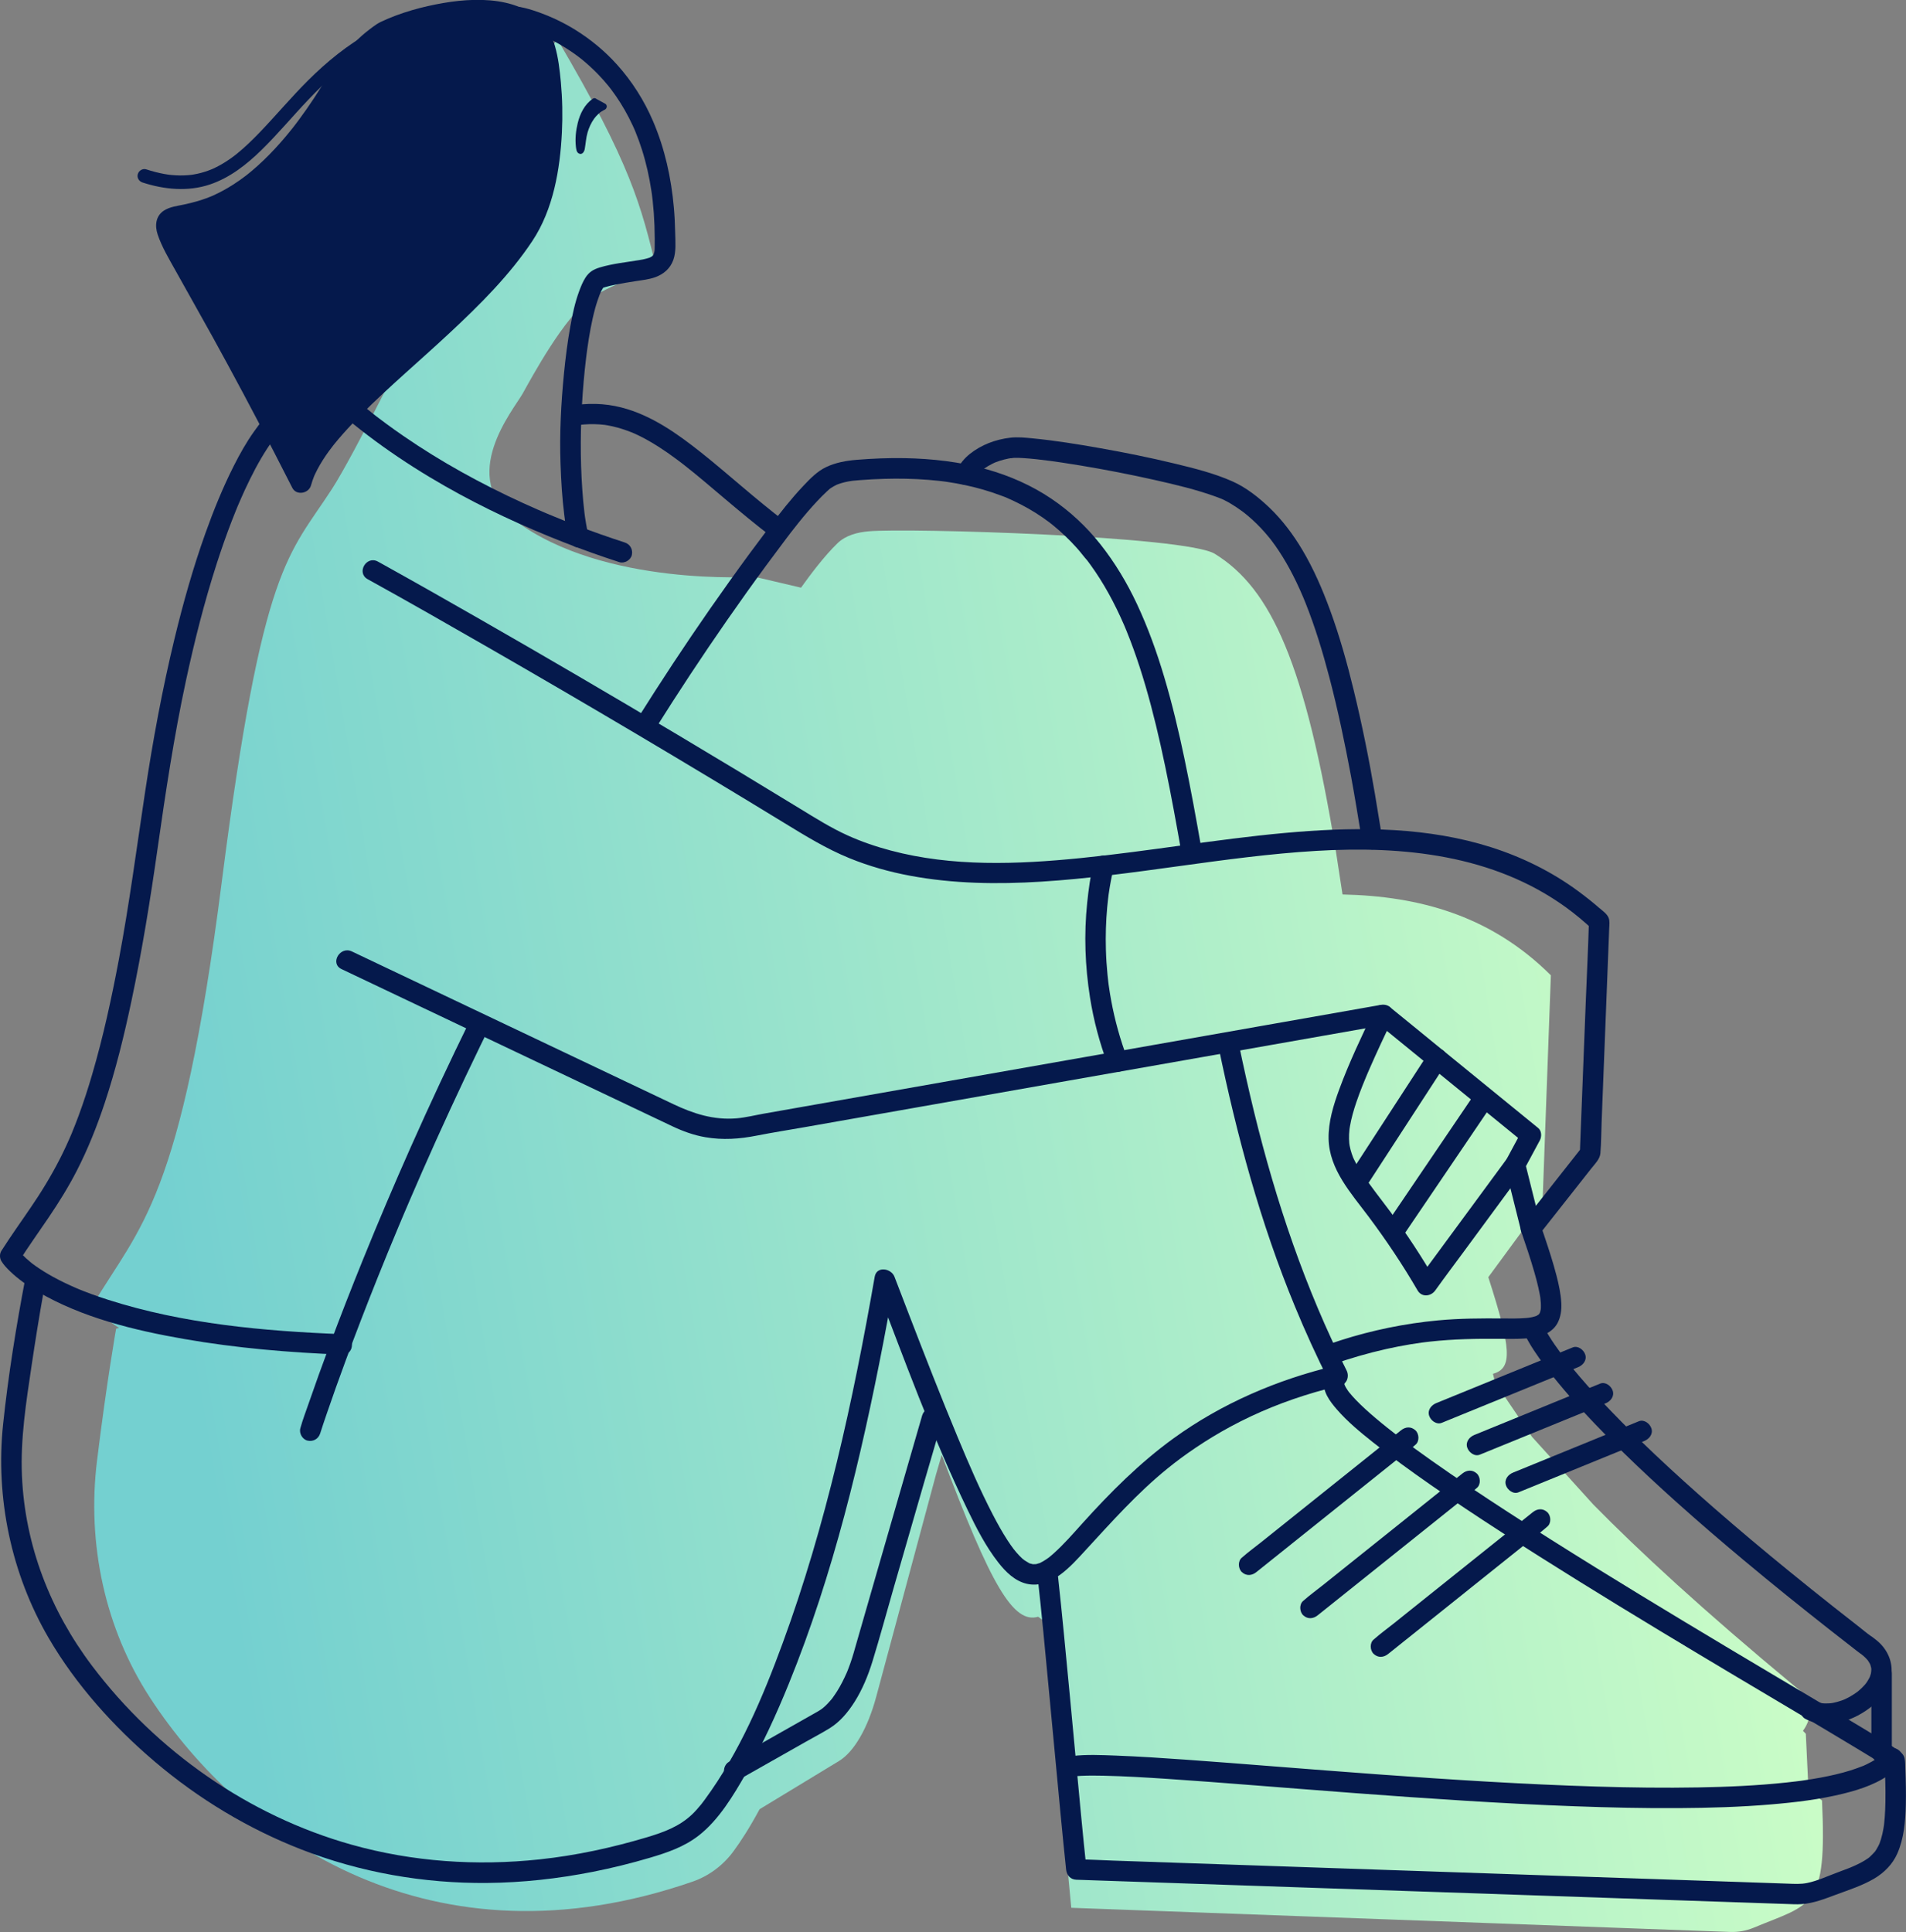 <svg width="294" height="298" viewBox="0 0 294 298" fill="none" xmlns="http://www.w3.org/2000/svg">
<rect x="0" y="0" width="294" height="298" fill="#808080" stroke="none"/>
<g clip-path="url(#clip0)">
<path d="M51.21 75.411C44.531 85.744 40.505 86.747 34.208 136.028C27.911 185.31 21.617 189.023 14.376 201.173C14.376 201.173 15.26 202.754 18.366 204.837L17.914 204.932C17.914 204.932 16.48 212.982 14.962 225.335C13.387 238.154 16.213 251.205 23.11 261.811C37.472 283.894 66.835 304.056 106.817 290.234C109.3 289.375 111.502 287.765 113.118 285.574C114.24 284.055 115.615 281.941 117.168 279.059L129.384 271.643C131.747 270.23 133.879 266.503 135.166 261.675C136.277 257.506 142.662 233.799 144.388 227.397L145.264 224.406C152.862 244.602 156.316 250.493 160.135 249.371L161.25 250.195C162.298 260.367 164.283 284.616 165.243 294.266C165.243 294.266 252.737 297.471 266.895 297.99C268.126 298.035 269.353 297.814 270.5 297.337C279.553 293.568 281.829 294.452 281.043 277.709C280.689 277.415 279.978 276.913 278.968 276.233L278.547 267.428L278.109 266.969C279.627 264.862 279.802 262.218 276.86 260.118C262.667 248.357 252.726 239.15 245.773 232.071L236.31 221.622L230.615 213.217L230.286 211.899C233.375 211.057 233.101 207.971 229.57 196.997L237.933 185.615L239.22 150.433C229.928 141.186 218.88 138.223 207.105 137.967L207.07 137.887L206.085 131.46C201.323 102.406 196.117 90.793 187.379 85.421C182.926 82.683 139.994 81.407 133.988 81.95C132.228 82.108 130.457 82.56 129.174 83.802C127.105 85.804 124.927 88.731 123.556 90.646L116.4 88.963C116.4 88.963 93.174 90.513 79.584 80.372C70.467 73.57 79.233 63.191 80.635 60.684C82.038 58.177 87.024 48.886 91.154 46.01C94.885 43.412 101.323 41.715 101.323 41.715C98.868 31.694 97.417 25.502 85.895 5.922C85.905 5.922 57.886 65.081 51.21 75.411Z" fill="url(#paint0_linear)"/>
<path d="M83.826 6.778C85.274 10.19 86.96 27.311 80.649 36.571C70.6 51.315 49.425 63.542 46.462 74.471C18.948 20.211 21.928 39.464 36.89 29.783C45.582 24.155 51.182 13.542 52.872 11.22C54.888 8.447 56.844 6.501 59.015 5.049C59.73 4.569 63.794 2.921 68.482 2.069C74.46 0.978 81.455 1.189 83.826 6.778Z" fill="#05194C"/>
<path d="M82.304 7.195C82.539 7.756 82.683 8.352 82.812 8.945C82.9 9.345 82.974 9.744 83.044 10.148C83.082 10.372 83.118 10.6 83.153 10.824C83.17 10.944 83.188 11.063 83.205 11.178C83.237 11.389 83.149 10.74 83.188 11.042C83.198 11.126 83.209 11.207 83.219 11.291C83.517 13.689 83.629 16.112 83.594 18.528C83.573 19.934 83.5 21.336 83.366 22.735C83.335 23.082 83.296 23.433 83.254 23.78C83.237 23.934 83.216 24.089 83.198 24.247C83.188 24.324 83.181 24.401 83.167 24.478C83.23 24.057 83.174 24.425 83.159 24.524C83.058 25.239 82.935 25.954 82.795 26.666C82.521 28.051 82.171 29.425 81.722 30.765C81.613 31.087 81.498 31.41 81.378 31.733C81.319 31.89 81.256 32.048 81.192 32.206C81.157 32.29 81.129 32.388 81.087 32.465C81.207 32.252 81.15 32.322 81.07 32.501C80.803 33.111 80.512 33.707 80.193 34.289C79.499 35.544 78.65 36.712 77.781 37.851C77.732 37.918 77.679 37.981 77.63 38.047C77.83 37.785 77.693 37.967 77.648 38.023C77.518 38.188 77.392 38.349 77.262 38.514C77.027 38.808 76.788 39.099 76.55 39.391C76.052 39.993 75.54 40.586 75.025 41.172C72.91 43.563 70.649 45.821 68.331 48.016C63.812 52.301 59.047 56.326 54.579 60.667C50.992 64.152 47.269 67.981 45.386 72.704C45.211 73.142 45.06 73.591 44.934 74.047C45.894 73.921 46.855 73.795 47.816 73.672C44.502 67.136 41.108 60.639 37.609 54.201C35.442 50.211 33.222 46.252 30.996 42.294C29.835 40.225 28.605 38.167 27.626 36.003C27.591 35.926 27.556 35.846 27.521 35.768C27.384 35.46 27.707 36.228 27.567 35.874C27.511 35.73 27.454 35.59 27.402 35.446C27.321 35.211 27.258 34.972 27.202 34.73C27.135 34.425 27.233 35.025 27.233 34.983C27.233 34.937 27.223 34.888 27.223 34.843C27.223 34.759 27.233 34.667 27.23 34.583C27.248 35.088 27.181 35.032 27.227 34.773C27.265 34.538 27.009 35.239 27.114 35.043C27.132 35.011 27.149 34.98 27.167 34.948C27.269 34.787 26.788 35.358 27.062 35.099C27.314 34.86 26.651 35.348 26.925 35.2C26.995 35.162 27.069 35.123 27.139 35.081C27.412 34.93 26.623 35.267 27.027 35.13C27.476 34.98 27.935 34.881 28.398 34.783C29.867 34.478 31.318 34.142 32.724 33.619C35.975 32.413 38.857 30.533 41.476 28.265C45.964 24.376 49.471 19.485 52.623 14.492C53.058 13.805 53.482 13.107 53.934 12.43C54.011 12.315 54.089 12.202 54.169 12.087C54.253 11.971 54.337 11.855 54.422 11.739C54.488 11.652 54.555 11.564 54.618 11.473C54.685 11.385 54.748 11.301 54.814 11.213C54.748 11.298 54.748 11.301 54.814 11.217C55.407 10.467 56.028 9.741 56.69 9.054C57.307 8.412 57.963 7.802 58.654 7.241C58.741 7.171 59.11 6.887 58.85 7.083C59.022 6.953 59.197 6.824 59.373 6.697C59.576 6.554 59.776 6.406 59.993 6.287C60.144 6.203 60.302 6.129 60.459 6.056C60.561 6.01 60.663 5.965 60.765 5.919C60.866 5.873 61.08 5.803 60.656 5.965C60.74 5.933 60.824 5.894 60.908 5.863C61.564 5.596 62.23 5.358 62.9 5.134C64.699 4.53 66.536 4.04 68.398 3.675C68.794 3.598 69.19 3.528 69.59 3.461C69.786 3.429 69.983 3.398 70.183 3.37C70.26 3.359 70.34 3.345 70.421 3.335C70.007 3.38 70.382 3.342 70.477 3.328C71.252 3.233 72.034 3.166 72.816 3.135C73.566 3.107 74.317 3.11 75.063 3.156C75.407 3.177 75.824 3.163 76.157 3.258C76.119 3.247 75.789 3.202 76.077 3.247C76.15 3.258 76.228 3.268 76.301 3.282C76.504 3.314 76.708 3.352 76.911 3.394C77.255 3.465 77.595 3.549 77.932 3.65C78.072 3.692 78.209 3.735 78.345 3.78C78.482 3.826 78.847 3.896 78.952 4.004C78.938 3.987 78.605 3.847 78.868 3.969C78.931 3.997 78.998 4.029 79.061 4.057C79.218 4.131 79.376 4.211 79.531 4.296C79.835 4.464 80.134 4.646 80.418 4.85C80.46 4.881 80.558 4.934 80.586 4.972C80.421 4.73 80.432 4.846 80.551 4.955C80.666 5.06 80.789 5.158 80.901 5.267C81.133 5.488 81.343 5.723 81.55 5.965C81.782 6.231 81.42 5.747 81.533 5.943C81.578 6.021 81.641 6.091 81.69 6.164C81.775 6.287 81.852 6.41 81.929 6.536C82.125 6.866 82.297 7.206 82.448 7.556C82.777 8.317 83.948 8.545 84.608 8.121C85.397 7.613 85.526 6.774 85.172 5.961C82.392 -0.473 74.331 -0.55 68.457 0.453C65.154 1.014 61.785 1.936 58.748 3.373C58.303 3.584 57.914 3.854 57.518 4.145C56.746 4.709 56.003 5.312 55.305 5.968C53.868 7.318 52.591 8.857 51.452 10.463C50.4 11.943 49.499 13.535 48.499 15.05C47.728 16.217 46.932 17.367 46.098 18.489C45.887 18.773 45.673 19.054 45.459 19.334C45.214 19.657 45.666 19.071 45.414 19.394C45.365 19.457 45.316 19.52 45.267 19.583C45.13 19.759 44.99 19.934 44.849 20.109C44.341 20.744 43.819 21.364 43.282 21.974C42.167 23.24 40.989 24.453 39.734 25.579C39.439 25.842 39.141 26.101 38.84 26.357C38.671 26.498 38.499 26.638 38.331 26.778C38.261 26.834 38.194 26.89 38.124 26.943C38.093 26.968 37.742 27.241 38.026 27.024C37.377 27.521 36.708 27.998 36.02 28.44C35.021 29.082 33.98 29.657 32.896 30.148C32.784 30.197 32.672 30.246 32.56 30.295C32.251 30.432 32.83 30.186 32.717 30.228C32.651 30.256 32.584 30.285 32.518 30.309C32.29 30.4 32.062 30.491 31.83 30.576C31.406 30.73 30.978 30.874 30.544 31.003C29.828 31.217 29.106 31.392 28.377 31.55C27.356 31.768 26.189 31.894 25.291 32.48C23.997 33.321 23.864 34.818 24.323 36.179C24.968 38.1 26.052 39.899 27.034 41.663C28.952 45.116 30.908 48.549 32.819 52.01C36.027 57.827 39.148 63.693 42.199 69.598C43.17 71.477 44.131 73.36 45.088 75.246C45.715 76.484 47.626 76.126 47.97 74.871C48.103 74.391 48.268 73.917 48.45 73.454C48.591 73.097 48.345 73.679 48.45 73.454C48.503 73.342 48.552 73.227 48.605 73.114C48.717 72.873 48.836 72.634 48.962 72.396C49.485 71.407 50.095 70.467 50.751 69.562C50.919 69.331 51.122 69.107 51.273 68.865C51.035 69.25 51.283 68.851 51.361 68.756C51.466 68.626 51.571 68.493 51.676 68.363C52.079 67.869 52.493 67.385 52.917 66.905C53.822 65.884 54.765 64.903 55.726 63.938C60.112 59.548 64.864 55.544 69.401 51.312C74.022 47.003 78.608 42.452 82.118 37.164C85.344 32.304 86.389 26.14 86.673 20.418C86.803 17.837 86.75 15.246 86.512 12.676C86.336 10.8 86.119 8.868 85.586 7.055C85.512 6.81 85.435 6.568 85.337 6.333C85.018 5.575 84.278 4.944 83.394 5.232C82.676 5.491 81.96 6.382 82.304 7.195Z" fill="#05194C"/>
<path d="M40.609 64.766C40.069 65.299 39.623 65.944 39.185 66.558C38.004 68.213 37.004 69.998 36.086 71.81C34.374 75.191 32.944 78.718 31.671 82.287C29.778 87.596 28.245 93.034 26.92 98.511C25.037 106.302 23.582 114.199 22.386 122.123C21.078 130.79 19.946 139.469 18.319 148.087C17.201 154.013 15.917 159.925 14.22 165.714C13.596 167.845 12.912 169.963 12.141 172.05C11.808 172.951 11.461 173.848 11.092 174.735C11.054 174.83 11.012 174.925 10.973 175.023C10.861 175.296 11.089 174.753 10.973 175.023C10.879 175.237 10.787 175.454 10.693 175.668C10.517 176.068 10.339 176.468 10.153 176.864C8.911 179.539 7.46 182.106 5.854 184.578C4.399 186.815 2.835 188.978 1.352 191.194C0.966 191.769 0.587 192.348 0.216 192.93C-0.082 193.396 -0.065 194.055 0.216 194.522C0.552 195.086 1.043 195.598 1.513 196.054C2.789 197.295 4.29 198.33 5.822 199.231C12.646 203.238 20.689 205.185 28.407 206.531C36.454 207.937 44.613 208.624 52.769 208.943C54.799 209.024 54.795 205.868 52.769 205.788C40.651 205.314 28.308 204.203 16.696 200.49C15.805 200.205 14.921 199.904 14.045 199.581C13.659 199.441 13.277 199.294 12.895 199.143C12.695 199.066 12.495 198.985 12.299 198.905C12.186 198.859 11.555 198.593 12.004 198.785C10.71 198.231 9.434 197.632 8.2 196.955C7.271 196.443 6.366 195.889 5.5 195.279C5.335 195.163 5.174 195.041 5.009 194.921C4.679 194.679 5.09 194.988 5.044 194.949C4.97 194.886 4.89 194.83 4.816 194.767C4.55 194.553 4.287 194.329 4.034 194.097C3.666 193.761 3.329 193.403 3.003 193.028C2.775 192.769 3.045 193.056 3.105 193.165C3.08 193.123 3.031 193.088 3.014 193.039C3 193 2.961 192.965 2.944 192.93C2.944 193.459 2.944 193.992 2.944 194.522C4.402 192.243 5.977 190.041 7.495 187.8C9.069 185.475 10.553 183.095 11.836 180.595C13.561 177.235 14.963 173.712 16.152 170.132C17.86 164.988 19.15 159.714 20.272 154.416C21.924 146.601 23.196 138.708 24.318 130.805C25.546 122.172 26.843 113.564 28.673 105.033C29.985 98.932 31.517 92.873 33.431 86.93C34.147 84.71 34.918 82.505 35.76 80.327C35.938 79.864 36.124 79.398 36.31 78.939C36.401 78.718 36.489 78.497 36.58 78.276C36.622 78.178 36.664 78.076 36.703 77.978C36.724 77.929 36.745 77.88 36.766 77.831C36.878 77.561 36.671 78.048 36.752 77.869C37.088 77.087 37.428 76.305 37.786 75.531C38.81 73.322 39.932 71.144 41.268 69.103C41.471 68.791 41.678 68.486 41.896 68.181C41.983 68.059 42.071 67.936 42.159 67.817C42.197 67.764 42.239 67.708 42.281 67.655C42.478 67.389 42.113 67.866 42.173 67.796C42.372 67.557 42.565 67.315 42.769 67.08C42.793 67.052 42.821 67.024 42.846 67C44.287 65.566 42.057 63.336 40.609 64.766Z" fill="#05194C"/>
<path d="M187.969 161.513C190.781 175.145 194.417 188.634 199.744 201.516C201.349 205.405 203.092 209.23 204.986 212.986C205.301 212.214 205.613 211.439 205.929 210.668C197.002 212.803 188.429 216.478 180.985 221.881C175.767 225.668 171.269 230.188 166.963 234.96C165.529 236.552 164.112 238.189 162.513 239.62C162.363 239.756 162.208 239.89 162.05 240.019C161.97 240.086 161.889 240.149 161.809 240.216C161.521 240.454 162.114 239.998 161.812 240.216C161.518 240.426 161.227 240.636 160.911 240.815C160.771 240.896 160.623 240.963 160.483 241.043C160.076 241.271 160.809 240.97 160.336 241.103C160.196 241.141 160.055 241.187 159.919 241.229C159.849 241.25 159.768 241.254 159.698 241.275C159.365 241.387 160.073 241.282 159.824 241.257C159.694 241.247 159.543 241.268 159.41 241.271C159.337 241.275 159.263 241.254 159.189 241.257C158.979 241.268 159.635 241.387 159.316 241.271C159.186 241.225 159.035 241.201 158.898 241.166C158.832 241.148 158.769 241.117 158.702 241.096C158.4 241.015 159.042 241.303 158.783 241.127C158.488 240.931 158.172 240.777 157.878 240.573C158.365 240.91 157.818 240.514 157.685 240.394C157.524 240.247 157.366 240.093 157.215 239.935C157.05 239.763 156.889 239.585 156.735 239.402C156.623 239.272 156.142 238.655 156.433 239.045C156.076 238.568 155.732 238.08 155.41 237.582C154.589 236.32 153.86 234.998 153.165 233.666C151.146 229.777 149.41 225.738 147.727 221.692C145.129 215.447 142.674 209.146 140.241 202.835C139.48 200.864 138.723 198.897 137.969 196.923C137.475 195.633 135.224 195.226 134.925 196.923C131.591 216.036 127.425 235.202 120.725 253.449C117.671 261.769 114.091 270.258 108.751 277.53C108.568 277.775 108.386 278.021 108.2 278.263C108.025 278.494 108.449 277.947 108.27 278.172C108.228 278.228 108.186 278.284 108.141 278.336C107.706 278.859 107.271 279.367 106.78 279.837C104.782 281.745 102.359 282.618 99.764 283.396C94.375 285.005 88.845 286.201 83.249 286.797C73.523 287.839 63.656 287.176 54.227 284.529C38.347 280.069 24.15 270.111 14.22 256.969C7.761 248.424 3.845 238.364 3.385 227.617C3.14 221.906 4.034 216.274 4.872 210.643C5.426 206.916 6.019 203.196 6.681 199.49C6.772 198.978 6.864 198.466 6.962 197.954C7.341 195.969 4.301 195.121 3.918 197.116C2.498 204.563 1.275 212.126 0.479 219.662C-0.721 231.033 1.737 242.751 7.495 252.635C11.706 259.862 17.533 266.341 23.894 271.741C30.63 277.46 38.238 282.053 46.475 285.265C55.574 288.813 65.367 290.521 75.129 290.433C80.605 290.384 86.079 289.774 91.451 288.715C94.413 288.13 97.345 287.404 100.241 286.548C102.944 285.749 105.521 284.872 107.772 283.123C110.89 280.703 113.116 276.941 115.062 273.557C117.615 269.118 119.747 264.441 121.675 259.7C128.551 242.8 132.825 224.84 136.275 206.965C136.868 203.901 137.426 200.833 137.962 197.761C136.949 197.761 135.932 197.761 134.918 197.761C139.435 209.553 143.772 221.53 149.266 232.915C150.627 235.731 152.071 238.557 154.007 241.026C155.118 242.446 156.535 243.855 158.355 244.283C162.093 245.16 165.185 241.566 167.426 239.132C171.461 234.753 175.392 230.324 180.031 226.555C181.419 225.426 182.84 224.371 184.495 223.259C186.202 222.112 187.962 221.047 189.772 220.068C193.962 217.803 198.302 216.068 202.885 214.728C204.172 214.353 205.466 214.013 206.767 213.701C207.812 213.452 208.152 212.256 207.71 211.383C201.339 198.76 196.819 185.324 193.464 171.607C192.577 167.975 191.767 164.325 191.009 160.661C190.603 158.687 187.559 159.528 187.969 161.513Z" fill="#05194C"/>
<path d="M101.006 112.536C104.593 106.828 108.303 101.193 112.153 95.66C114.12 92.831 116.122 90.026 118.166 87.245C119.187 85.857 120.214 84.479 121.252 83.104C121.399 82.908 121.55 82.712 121.701 82.515C121.785 82.403 121.869 82.294 121.953 82.182C122.034 82.077 122.258 81.786 122.051 82.056C122.441 81.555 122.833 81.057 123.23 80.562C124.131 79.447 125.06 78.353 126.042 77.308C126.525 76.789 127.027 76.284 127.546 75.801C127.679 75.674 127.816 75.555 127.953 75.432C127.967 75.422 128.145 75.275 128.012 75.38C127.865 75.496 128.1 75.32 128.135 75.296C128.422 75.099 128.727 74.934 129.043 74.78C129.313 74.647 129.113 74.749 129.05 74.773C129.138 74.738 129.225 74.703 129.313 74.672C129.467 74.615 129.625 74.563 129.783 74.517C130.126 74.416 130.474 74.331 130.824 74.265C131.014 74.23 131.203 74.198 131.392 74.17C131.084 74.219 131.522 74.156 131.617 74.146C131.971 74.107 132.325 74.082 132.676 74.054C133.906 73.96 135.141 73.893 136.378 73.858C138.647 73.791 140.919 73.834 143.181 74.012C143.724 74.054 144.271 74.107 144.815 74.167C145.056 74.195 145.295 74.223 145.537 74.251C145.61 74.261 145.993 74.307 145.733 74.275C145.47 74.244 145.954 74.307 146.028 74.317C147.009 74.461 147.984 74.633 148.952 74.843C150.765 75.233 152.549 75.741 154.285 76.393C154.692 76.547 155.127 76.688 155.516 76.88C155.067 76.656 155.435 76.846 155.54 76.895C155.635 76.937 155.726 76.975 155.817 77.017C156.014 77.105 156.21 77.196 156.406 77.287C157.188 77.655 157.956 78.055 158.707 78.486C159.429 78.9 160.134 79.346 160.821 79.819C161.161 80.054 161.494 80.292 161.824 80.541C161.901 80.597 161.978 80.657 162.052 80.716C162.23 80.85 161.747 80.475 162.055 80.72C162.216 80.846 162.378 80.976 162.536 81.106C163.815 82.154 165.007 83.304 166.112 84.535C166.666 85.152 167.15 85.829 167.704 86.442C167.693 86.432 167.458 86.12 167.609 86.32C167.634 86.351 167.658 86.386 167.686 86.418C167.746 86.495 167.806 86.572 167.862 86.653C167.995 86.832 168.128 87.01 168.258 87.193C168.503 87.536 168.745 87.88 168.984 88.231C169.951 89.665 170.828 91.162 171.627 92.698C172.048 93.508 172.448 94.328 172.83 95.156C173.019 95.569 173.209 95.99 173.388 96.407C173.43 96.505 173.472 96.604 173.514 96.705C173.538 96.761 173.559 96.821 173.587 96.877C173.594 96.891 173.451 96.555 173.517 96.712C173.612 96.94 173.707 97.172 173.801 97.4C174.524 99.177 175.172 100.983 175.768 102.806C177.059 106.772 178.097 110.822 179.012 114.889C180.018 119.367 180.874 123.876 181.684 128.392C181.894 129.556 182.097 130.72 182.301 131.884C182.444 132.698 183.486 133.231 184.243 132.985C185.12 132.701 185.498 131.92 185.344 131.043C184.524 126.355 183.679 121.671 182.7 117.011C181.813 112.785 180.818 108.574 179.583 104.433C178.44 100.594 177.083 96.814 175.383 93.185C173.843 89.896 171.982 86.786 169.727 83.939C167.581 81.228 165.036 78.855 162.167 76.919C159.138 74.875 155.733 73.381 152.22 72.392C148.103 71.232 143.794 70.745 139.527 70.667C137.069 70.625 134.608 70.723 132.16 70.923C130.519 71.056 128.938 71.337 127.437 72.042C126.045 72.698 124.944 73.855 123.899 74.959C122.02 76.947 120.33 79.111 118.678 81.291C116.589 84.055 114.534 86.846 112.521 89.665C108.524 95.254 104.67 100.948 100.954 106.73C100.056 108.126 99.165 109.528 98.282 110.934C97.844 111.635 98.11 112.705 98.847 113.094C99.621 113.515 100.537 113.283 101.006 112.536Z" fill="#05194C"/>
<path d="M49.383 221.106C49.698 220.114 50.031 219.132 50.368 218.147C51.318 215.359 52.314 212.586 53.334 209.823C54.919 205.531 56.567 201.267 58.267 197.021C59.319 194.402 60.389 191.793 61.479 189.191C61.62 188.855 61.76 188.522 61.904 188.185C62.023 187.904 61.928 188.125 61.904 188.181C61.939 188.097 61.974 188.013 62.012 187.926C62.103 187.712 62.195 187.498 62.282 187.287C62.577 186.593 62.871 185.902 63.169 185.208C63.815 183.707 64.463 182.21 65.122 180.713C67.984 174.205 70.964 167.747 74.067 161.351C74.484 160.488 74.905 159.629 75.326 158.77C75.691 158.031 75.55 157.028 74.761 156.61C74.05 156.235 72.991 156.386 72.602 157.175C69.39 163.714 66.301 170.317 63.341 176.975C60.81 182.673 58.369 188.409 56.027 194.188C54.228 198.623 52.486 203.083 50.813 207.568C49.702 210.548 48.622 213.539 47.584 216.544C47.166 217.757 46.693 218.978 46.353 220.215C46.349 220.233 46.343 220.247 46.339 220.264C46.09 221.05 46.633 222.021 47.44 222.207C48.303 222.403 49.116 221.947 49.383 221.106Z" fill="#05194C"/>
<path d="M160.063 243.301C160.691 248.936 161.213 254.584 161.746 260.23C162.367 266.797 162.974 273.368 163.605 279.935C163.875 282.744 164.148 285.552 164.446 288.357C164.541 289.231 165.095 289.9 166.024 289.935C167.072 289.974 168.124 290.005 169.173 290.044C172.023 290.142 174.871 290.24 177.721 290.335C181.922 290.479 186.122 290.623 190.323 290.766C195.425 290.942 200.53 291.113 205.632 291.289C211.189 291.478 216.743 291.667 222.301 291.857C227.862 292.046 233.423 292.235 238.984 292.428C244.1 292.604 249.219 292.779 254.335 292.954C258.56 293.098 262.781 293.242 267.006 293.386C269.889 293.484 272.771 293.582 275.653 293.68C276.4 293.705 277.15 293.754 277.894 293.701C279.77 293.564 281.428 292.898 283.167 292.253C285.162 291.513 287.252 290.85 289.089 289.767C290.639 288.852 291.929 287.555 292.662 285.896C293.697 283.547 293.904 280.931 293.97 278.392C294.016 276.58 293.97 274.767 293.897 272.954C293.876 272.414 293.89 271.853 293.802 271.32C293.711 270.752 293.413 270.44 292.978 270.114C292.883 270.044 292.789 269.977 292.694 269.911C292.056 269.462 291.39 269.048 290.727 268.634C288.318 267.127 285.874 265.675 283.437 264.22C279.868 262.091 276.291 259.974 272.718 257.849C268.416 255.293 264.121 252.726 259.833 250.142C255.222 247.361 250.621 244.563 246.042 241.727C241.536 238.936 237.052 236.113 232.609 233.227C228.626 230.643 224.671 228.01 220.793 225.271C219.138 224.104 217.501 222.915 215.884 221.691C215.709 221.558 215.537 221.425 215.362 221.292C215.278 221.225 215.19 221.158 215.106 221.095C214.944 220.973 215.365 221.299 215.207 221.172C215.148 221.127 215.088 221.081 215.029 221.032C214.692 220.769 214.355 220.506 214.019 220.24C213.377 219.728 212.739 219.209 212.115 218.676C211.084 217.799 210.074 216.898 209.138 215.923C208.773 215.545 208.43 215.152 208.097 214.749C207.823 214.419 208.321 215.064 208.1 214.756C208.037 214.668 207.97 214.581 207.907 214.489C207.795 214.325 207.683 214.156 207.585 213.984C207.504 213.848 207.451 213.679 207.36 213.55C207.665 213.995 207.451 213.757 207.364 213.483C207.346 213.427 207.35 213.353 207.325 213.297C207.318 213.283 207.367 213.834 207.36 213.515C207.353 213.048 207.252 213.918 207.343 213.567C207.862 211.604 204.818 210.762 204.299 212.729C203.833 214.496 205.155 216.183 206.235 217.424C207.876 219.311 209.839 220.924 211.789 222.473C214.66 224.763 217.637 226.916 220.649 229.013C224.222 231.499 227.851 233.904 231.505 236.267C235.502 238.858 239.534 241.397 243.581 243.911C247.708 246.474 251.852 249.006 256.011 251.52C259.955 253.908 263.914 256.274 267.876 258.638C271.351 260.706 274.826 262.772 278.304 264.837C280.965 266.418 283.626 268 286.274 269.602C287.841 270.552 289.426 271.485 290.937 272.523C291.113 272.642 291.288 272.765 291.46 272.895C291.2 272.439 290.937 271.986 290.678 271.531C290.783 273.655 290.864 275.784 290.825 277.912C290.811 278.712 290.783 279.511 290.72 280.307C290.692 280.658 290.66 281.005 290.622 281.355C290.611 281.439 290.601 281.52 290.59 281.604C290.59 281.597 290.632 281.303 290.608 281.485C290.583 281.66 290.555 281.832 290.527 282.007C290.429 282.576 290.306 283.144 290.138 283.694C290.071 283.918 289.99 284.136 289.91 284.357C289.77 284.746 290.015 284.16 289.899 284.388C289.833 284.515 289.78 284.644 289.713 284.77C289.619 284.953 289.517 285.128 289.408 285.303C289.352 285.395 289.289 285.479 289.233 285.566C288.995 285.924 289.366 285.437 289.219 285.591C288.932 285.893 288.669 286.194 288.353 286.471C288.178 286.622 288.136 286.629 288.367 286.468C288.279 286.527 288.199 286.594 288.111 286.653C287.922 286.787 287.729 286.909 287.529 287.029C287.115 287.274 286.688 287.491 286.253 287.691C286.141 287.744 286.028 287.793 285.913 287.846C285.857 287.87 285.502 288.024 285.748 287.919C286 287.81 285.576 287.989 285.527 288.01C285.387 288.066 285.243 288.126 285.103 288.182C284.559 288.396 284.009 288.599 283.458 288.803C281.919 289.371 280.362 290.107 278.756 290.437C277.757 290.644 276.74 290.573 275.727 290.538C272.525 290.43 269.321 290.321 266.119 290.209C261.358 290.048 256.6 289.883 251.838 289.721C246.081 289.525 240.323 289.329 234.566 289.132C228.444 288.922 222.322 288.715 216.2 288.505C210.278 288.301 204.355 288.102 198.43 287.898C193.289 287.723 188.153 287.548 183.012 287.372C179.243 287.242 175.474 287.116 171.704 286.986C169.892 286.923 168.072 286.811 166.259 286.801C166.178 286.801 166.098 286.794 166.021 286.794C166.547 287.32 167.072 287.846 167.598 288.371C167.002 282.803 166.494 277.228 165.971 271.657C165.351 265.068 164.741 258.476 164.096 251.892C163.815 249.03 163.531 246.173 163.216 243.315C163.121 242.466 162.556 241.737 161.638 241.737C160.863 241.723 159.969 242.449 160.063 243.301Z" fill="#05194C"/>
<path d="M165.042 274.102C165.179 274.067 165.315 274.042 165.452 274.018C165.526 274.004 165.61 274.004 165.684 273.983C165.403 274.063 165.242 274.035 165.564 274C165.982 273.958 166.395 273.927 166.813 273.909C167.942 273.86 169.071 273.867 170.2 273.892C173.517 273.962 176.834 274.168 180.144 274.386C184.593 274.68 189.043 275.028 193.489 275.375C198.678 275.778 203.871 276.192 209.06 276.581C214.678 277.002 220.298 277.401 225.919 277.748C231.585 278.099 237.258 278.401 242.932 278.607C248.272 278.804 253.619 278.923 258.963 278.888C263.672 278.86 268.384 278.723 273.076 278.33C276.883 278.011 280.723 277.559 284.436 276.633C287.118 275.964 289.867 275.031 292.034 273.257C292.388 272.966 292.718 272.647 293.009 272.289C293.545 271.626 293.658 270.704 293.009 270.059C292.455 269.505 291.315 269.393 290.779 270.059C290.477 270.434 290.127 270.739 289.769 271.058C289.559 271.244 290.144 270.795 289.773 271.051C289.66 271.129 289.552 271.209 289.436 271.286C289.205 271.441 288.966 271.584 288.724 271.721C288.465 271.865 288.202 272.002 287.935 272.131C287.809 272.191 287.683 272.251 287.557 272.307C287.483 272.342 287.406 272.373 287.332 272.405C287.017 272.545 287.609 272.296 287.423 272.366C286.778 272.612 286.137 272.857 285.477 273.064C283.952 273.541 282.392 273.895 280.824 274.186C279.937 274.351 279.05 274.495 278.156 274.621C278.033 274.638 277.911 274.656 277.792 274.673C277.728 274.68 277.669 274.691 277.606 274.698C277.588 274.701 277.97 274.652 277.792 274.673C277.539 274.705 277.29 274.74 277.041 274.768C276.543 274.831 276.045 274.887 275.544 274.94C271.052 275.42 266.529 275.617 262.013 275.697C256.796 275.792 251.578 275.722 246.361 275.568C240.744 275.399 235.13 275.133 229.52 274.81C223.878 274.484 218.244 274.102 212.605 273.688C207.297 273.299 201.988 272.885 196.68 272.468C192.072 272.107 187.465 271.742 182.854 271.416C179.264 271.16 175.67 270.922 172.069 270.788C169.877 270.708 167.633 270.596 165.449 270.852C165.028 270.901 164.6 270.95 164.19 271.051C162.233 271.546 163.068 274.589 165.042 274.102Z" fill="#05194C"/>
<path d="M96.353 83.668C93.857 82.858 91.378 81.985 88.927 81.046C87.531 80.513 86.146 79.959 84.768 79.383C84.695 79.352 84.092 79.1 84.467 79.257C84.295 79.184 84.127 79.114 83.955 79.04C83.59 78.886 83.229 78.728 82.865 78.57C82.125 78.247 81.385 77.918 80.652 77.581C74.242 74.65 68.036 71.245 62.23 67.248C61.343 66.638 60.462 66.014 59.596 65.372C59.2 65.081 58.804 64.783 58.411 64.485C58.313 64.412 58.215 64.334 58.117 64.261C58.057 64.215 57.998 64.169 57.941 64.124C58.047 64.205 58.054 64.212 57.966 64.145C57.752 63.977 57.538 63.808 57.324 63.64C55.645 62.311 54.011 60.923 52.433 59.474C51.823 58.917 50.795 58.829 50.203 59.474C49.645 60.081 49.554 61.108 50.203 61.705C55.81 66.845 62.079 71.242 68.681 75.001C74.544 78.342 80.684 81.189 86.967 83.647C89.786 84.752 92.64 85.769 95.519 86.705C96.304 86.961 97.275 86.407 97.461 85.604C97.651 84.741 97.195 83.938 96.353 83.668Z" fill="#05194C"/>
<path d="M56.708 89.335C62.956 92.785 69.152 96.33 75.34 99.885C90.666 108.696 105.88 117.711 120.965 126.929C124.243 128.932 127.448 130.909 131.014 132.364C134.033 133.595 137.189 134.482 140.393 135.078C147.052 136.319 153.861 136.411 160.6 135.99C174.826 135.103 188.823 132.087 203.052 131.242C216.491 130.443 230.355 131.849 241.565 139.966C242.964 140.979 244.283 142.087 245.552 143.258C245.398 142.887 245.243 142.515 245.089 142.143C244.98 146.176 244.773 150.205 244.616 154.233C244.363 160.653 244.111 167.077 243.862 173.497C243.806 174.966 243.746 176.439 243.69 177.908C243.844 177.536 243.999 177.165 244.153 176.793C241.113 180.65 238.076 184.507 235.036 188.364C235.916 188.595 236.793 188.827 237.673 189.062C236.856 185.79 236.036 182.515 235.219 179.244C235.166 179.651 235.113 180.054 235.061 180.461C235.878 178.942 236.698 177.421 237.515 175.902C237.82 175.338 237.817 174.437 237.27 173.992C232.035 169.724 226.803 165.457 221.568 161.19C219.275 159.321 216.993 157.442 214.693 155.583C214.111 155.113 213.518 154.91 212.768 155.036C212.357 155.103 211.947 155.18 211.54 155.254C206.642 156.116 201.74 156.982 196.842 157.845C188.619 159.293 180.397 160.745 172.178 162.193C163.251 163.767 154.324 165.338 145.4 166.912C138.297 168.164 131.193 169.416 124.089 170.667C122.013 171.032 119.937 171.4 117.862 171.765C116.466 172.01 115.007 172.382 113.605 172.498C110.085 172.789 106.953 171.779 103.854 170.306C101.336 169.111 98.819 167.915 96.301 166.719C88.444 162.985 80.586 159.254 72.728 155.52C66.879 152.743 61.031 149.963 55.186 147.186C54.881 147.042 54.576 146.895 54.271 146.751C52.447 145.885 50.842 148.602 52.679 149.475C55.852 150.983 59.025 152.491 62.199 153.998C68.861 157.165 75.523 160.327 82.188 163.494C88.058 166.281 93.927 169.069 99.797 171.86C101.098 172.477 102.399 173.097 103.7 173.714C105.33 174.486 107.017 175.1 108.794 175.405C111.505 175.871 114.068 175.685 116.75 175.156C119.177 174.679 121.624 174.297 124.057 173.869C129.703 172.873 135.348 171.877 140.993 170.885C148.384 169.581 155.776 168.28 163.167 166.975C170.642 165.657 178.114 164.342 185.59 163.024C191.712 161.944 197.838 160.864 203.96 159.787C207.094 159.233 210.233 158.683 213.367 158.129C213.507 158.104 213.648 158.08 213.788 158.055C213.276 157.918 212.764 157.785 212.252 157.648C218.921 163.087 225.59 168.525 232.259 173.96C233.188 174.717 234.118 175.475 235.043 176.232C234.963 175.594 234.879 174.956 234.798 174.321C234.104 175.615 233.406 176.905 232.712 178.199C232.372 178.83 232.042 179.346 232.189 180.114C232.27 180.52 232.393 180.924 232.494 181.327C233.21 184.188 233.925 187.049 234.64 189.91C234.907 190.969 236.53 191.555 237.277 190.608C238.935 188.504 240.594 186.4 242.252 184.297C243.318 182.947 244.381 181.593 245.447 180.243C245.983 179.56 246.786 178.785 246.86 177.898C246.993 176.243 246.989 174.563 247.056 172.905C247.193 169.388 247.333 165.871 247.47 162.354C247.719 155.986 247.971 149.615 248.217 143.248C248.238 142.69 248.336 142.084 248.122 141.554C247.866 140.923 247.119 140.425 246.614 139.987C246.092 139.535 245.559 139.093 245.015 138.662C243.981 137.845 242.922 137.059 241.828 136.326C237.656 133.535 232.999 131.474 228.164 130.134C218.413 127.431 208.101 127.571 198.104 128.486C187.582 129.451 177.168 131.305 166.656 132.357C156.943 133.329 146.887 133.721 137.367 131.183C135.102 130.58 132.872 129.822 130.737 128.854C128.16 127.687 125.786 126.193 123.377 124.72C117.083 120.871 110.765 117.056 104.425 113.276C94.345 107.266 84.211 101.337 74.025 95.506C69.029 92.644 64.018 89.797 58.983 87.003C58.759 86.877 58.535 86.754 58.31 86.631C56.522 85.625 54.93 88.349 56.708 89.335Z" fill="#05194C"/>
<path d="M205.538 210.461C208.248 209.514 211.011 208.708 213.816 208.08C215.051 207.803 216.295 207.561 217.547 207.354C218.122 207.26 218.697 207.172 219.276 207.091C219.679 207.035 218.964 207.13 219.367 207.081C219.5 207.063 219.637 207.046 219.77 207.028C220.051 206.993 220.331 206.961 220.612 206.93C224.181 206.534 227.765 206.474 231.352 206.506C232.572 206.516 233.792 206.537 235.009 206.467C235.983 206.411 237.007 206.32 237.926 205.969C238.883 205.601 239.749 205.012 240.244 204.083C240.752 203.133 240.885 202.032 240.829 200.969C240.752 199.535 240.44 198.111 240.082 196.726C239.57 194.749 238.939 192.803 238.287 190.867C238.084 190.264 237.88 189.665 237.674 189.062C237.404 188.283 236.58 187.687 235.731 187.961C234.96 188.209 234.343 189.065 234.63 189.903C235.352 192 236.061 194.1 236.674 196.232C236.899 197.017 237.113 197.806 237.291 198.602C237.368 198.942 237.442 199.286 237.505 199.63C237.533 199.773 237.558 199.917 237.579 200.061C237.589 200.135 237.6 200.208 237.614 200.282C237.67 200.625 237.561 199.844 237.6 200.184C237.656 200.678 237.698 201.169 237.681 201.667C237.677 201.772 237.67 201.877 237.66 201.982C237.628 202.403 237.747 201.537 237.67 201.912C237.635 202.095 237.596 202.273 237.537 202.449C237.523 202.487 237.505 202.526 237.495 202.568C237.428 202.796 237.667 202.217 237.596 202.333C237.554 202.4 237.53 202.477 237.491 202.547C237.453 202.614 237.407 202.677 237.368 202.743C237.235 202.968 237.695 202.386 237.449 202.635C237.397 202.687 237.347 202.743 237.291 202.796C237.263 202.82 237.232 202.845 237.207 202.87C237.032 203.041 237.502 202.673 237.404 202.719C237.263 202.785 237.141 202.894 237 202.964C236.695 203.118 237.011 202.957 237.123 202.922C237.035 202.95 236.951 202.989 236.864 203.017C236.681 203.076 236.495 203.126 236.306 203.168C236.106 203.21 235.903 203.238 235.699 203.273C236.38 203.154 235.92 203.245 235.749 203.262C235.626 203.276 235.503 203.287 235.38 203.297C234.23 203.388 233.073 203.374 231.92 203.364C228.533 203.339 225.152 203.346 221.776 203.665C216.692 204.142 211.674 205.173 206.807 206.727C206.106 206.951 205.405 207.186 204.71 207.428C203.932 207.698 203.332 208.518 203.609 209.37C203.844 210.128 204.703 210.752 205.538 210.461Z" fill="#05194C"/>
<path d="M211.997 155.723C210.069 159.777 208.112 163.848 206.566 168.062C205.682 170.471 204.883 173.055 204.936 175.65C205.03 180.377 208.41 184.051 211.086 187.631C213.824 191.295 216.366 195.086 218.663 199.041C219.301 200.138 220.718 199.977 221.387 199.041C222.899 196.93 224.462 194.858 226.002 192.768C228.456 189.433 230.91 186.099 233.365 182.764C233.929 181.997 234.497 181.225 235.062 180.457C235.553 179.791 235.195 178.669 234.497 178.297C233.673 177.863 232.864 178.15 232.338 178.862C230.798 180.952 229.263 183.041 227.723 185.135C225.269 188.469 222.814 191.804 220.36 195.138C219.795 195.906 219.217 196.671 218.663 197.445C219.571 197.445 220.479 197.445 221.387 197.445C219.305 193.855 217.025 190.391 214.564 187.049C213.021 184.952 211.359 182.929 209.946 180.741C209.68 180.327 209.42 179.907 209.185 179.475C209.073 179.272 208.968 179.065 208.866 178.855C208.824 178.771 208.786 178.683 208.747 178.599C208.722 178.546 208.701 178.497 208.677 178.445C208.572 178.22 208.852 178.89 208.729 178.564C208.572 178.154 208.424 177.743 208.316 177.319C208.263 177.109 208.214 176.895 208.175 176.681C208.158 176.572 208.147 176.46 208.123 176.355C208.263 176.975 208.144 176.506 208.126 176.33C208.084 175.864 208.077 175.398 208.098 174.931C208.109 174.682 208.13 174.43 208.158 174.181C208.175 174.034 208.256 173.627 208.151 174.212C208.179 174.058 208.196 173.9 208.225 173.746C208.442 172.463 208.81 171.211 209.227 169.98C209.515 169.128 209.834 168.287 210.164 167.452C210.356 166.961 210.56 166.474 210.763 165.99C210.872 165.727 210.76 165.994 210.742 166.039C210.805 165.892 210.868 165.741 210.931 165.594C211.047 165.324 211.163 165.057 211.279 164.791C212.376 162.277 213.544 159.794 214.722 157.319C215.076 156.576 214.953 155.58 214.157 155.159C213.452 154.784 212.376 154.928 211.997 155.723Z" fill="#05194C"/>
<path d="M235.128 205.665C235.331 206.131 235.573 206.583 235.829 207.025C236.306 207.853 236.836 208.652 237.39 209.434C238.315 210.745 239.304 212.011 240.321 213.252C241.66 214.883 243.059 216.461 244.493 218.007C246.432 220.097 248.435 222.127 250.475 224.115C253.102 226.678 255.794 229.175 258.526 231.626C261.951 234.701 265.444 237.702 268.978 240.654C273.308 244.273 277.702 247.814 282.141 251.303C283.41 252.299 284.683 253.295 285.959 254.284C286.303 254.55 286.643 254.823 286.997 255.076C287.06 255.121 287.383 255.335 287.201 255.216C287.018 255.093 287.362 255.353 287.411 255.395C287.572 255.535 287.73 255.683 287.877 255.84C287.951 255.921 288.021 256.002 288.095 256.082C288.33 256.345 287.926 255.823 288.119 256.114C288.221 256.265 288.319 256.415 288.407 256.577C288.452 256.661 288.487 256.748 288.529 256.829C288.603 256.966 288.445 256.622 288.445 256.633C288.449 256.689 288.494 256.759 288.512 256.815C288.564 256.969 288.6 257.127 288.638 257.288C288.712 257.608 288.631 257.155 288.631 257.197C288.635 257.295 288.649 257.39 288.649 257.488C288.652 257.646 288.638 257.804 288.631 257.962C288.617 258.221 288.712 257.551 288.642 257.867C288.621 257.962 288.603 258.06 288.579 258.154C288.54 258.312 288.487 258.463 288.435 258.617C288.33 258.922 288.484 258.519 288.463 258.558C288.414 258.649 288.375 258.744 288.33 258.835C288.252 258.985 288.168 259.133 288.077 259.277C288.028 259.357 287.975 259.434 287.923 259.511C287.877 259.578 287.66 259.866 287.832 259.648C288.01 259.42 287.786 259.701 287.748 259.746C287.695 259.809 287.639 259.873 287.583 259.936C287.442 260.094 287.295 260.244 287.141 260.392C287.008 260.521 286.867 260.648 286.724 260.767C286.647 260.833 286.566 260.896 286.489 260.963C286.226 261.18 286.741 260.788 286.461 260.984C286.121 261.223 285.777 261.454 285.416 261.661C285.247 261.756 285.076 261.847 284.904 261.934C284.809 261.98 284.718 262.025 284.623 262.071C284.571 262.096 284.185 262.267 284.445 262.155C284.69 262.047 284.371 262.183 284.304 262.208C284.22 262.239 284.139 262.271 284.055 262.299C283.848 262.373 283.638 262.439 283.428 262.495C283.249 262.544 283.067 262.59 282.881 262.629C282.783 262.65 282.684 262.667 282.586 262.685C282.523 262.695 282.116 262.762 282.421 262.713C282.709 262.667 282.376 262.713 282.299 262.72C282.204 262.727 282.106 262.734 282.011 262.737C281.822 262.744 281.632 262.748 281.443 262.741C281.352 262.737 281.257 262.73 281.166 262.723C281.096 262.716 280.752 262.681 281.064 262.716C281.359 262.751 281.075 262.713 281.005 262.699C280.917 262.681 280.83 262.664 280.742 262.639C280.57 262.597 280.402 262.534 280.233 262.481C279.988 262.404 280.56 262.643 280.332 262.527C280.24 262.481 280.153 262.439 280.062 262.394C279.332 262.004 278.312 262.187 277.902 262.958C277.516 263.691 277.691 264.704 278.466 265.118C281.874 266.931 286.138 265.36 288.891 263.053C290.184 261.966 291.352 260.434 291.678 258.74C292.064 256.727 291.373 254.813 289.904 253.396C289.732 253.228 289.546 253.074 289.36 252.923C289.185 252.783 289.006 252.643 288.824 252.509C288.778 252.478 288.733 252.443 288.687 252.411C288.375 252.211 288.859 252.537 288.61 252.369C287.926 251.899 287.285 251.342 286.632 250.833C285.381 249.858 284.136 248.88 282.891 247.898C280.577 246.068 278.273 244.224 275.987 242.358C272.053 239.154 268.161 235.893 264.339 232.555C261.275 229.879 258.252 227.158 255.296 224.364C252.993 222.186 250.731 219.967 248.533 217.684C246.878 215.963 245.258 214.206 243.705 212.39C243.101 211.685 242.509 210.973 241.934 210.251C241.808 210.093 241.681 209.935 241.555 209.774C241.496 209.697 241.436 209.62 241.373 209.543C241.345 209.504 241.313 209.465 241.285 209.43C241.131 209.231 241.562 209.792 241.408 209.588C241.187 209.301 240.966 209.01 240.749 208.719C240.09 207.828 239.455 206.916 238.876 205.97C238.55 205.433 238.235 204.89 237.968 204.322C237.93 204.241 237.891 204.157 237.856 204.073C237.526 203.312 236.355 203.084 235.696 203.508C234.907 204.017 234.774 204.855 235.128 205.665Z" fill="#05194C"/>
<path d="M291.815 270.322C291.815 266.749 291.815 263.176 291.815 259.603C291.815 259.101 291.815 258.6 291.815 258.102C291.815 257.278 291.089 256.486 290.237 256.524C289.382 256.563 288.659 257.219 288.659 258.102C288.659 261.675 288.659 265.248 288.659 268.821C288.659 269.322 288.659 269.824 288.659 270.322C288.659 271.146 289.385 271.938 290.237 271.9C291.093 271.861 291.815 271.205 291.815 270.322Z" fill="#05194C"/>
<path d="M142.24 218.336C141.482 220.952 140.729 223.571 139.971 226.187C138.456 231.429 136.945 236.671 135.43 241.916C134.256 245.99 133.078 250.068 131.907 254.146C131.829 254.416 131.752 254.69 131.675 254.96C131.514 255.514 131.339 256.064 131.146 256.608C131.044 256.895 130.939 257.179 130.827 257.463C130.792 257.558 130.753 257.649 130.718 257.74C130.679 257.831 130.644 257.922 130.606 258.014C130.669 257.863 130.665 257.873 130.592 258.042C130.164 259.006 129.694 259.949 129.133 260.847C128.912 261.201 128.67 261.541 128.432 261.881C128.197 262.214 128.642 261.629 128.39 261.941C128.316 262.032 128.243 262.123 128.169 262.211C128.025 262.383 127.874 262.554 127.717 262.716C127.45 263 127.166 263.27 126.865 263.515C126.591 263.739 126.805 263.491 126.868 263.515C126.861 263.512 126.731 263.613 126.707 263.631C126.524 263.757 126.335 263.876 126.142 263.985C126.058 264.034 125.97 264.083 125.883 264.132C125.266 264.483 124.649 264.83 124.031 265.181C120.259 267.316 116.486 269.451 112.716 271.587C112.629 271.636 112.545 271.685 112.457 271.734C111.738 272.141 111.433 273.182 111.892 273.894C112.362 274.62 113.281 274.897 114.052 274.458C117.475 272.519 120.9 270.58 124.322 268.641C125.539 267.951 126.791 267.302 127.98 266.566C129.568 265.584 130.799 264.101 131.791 262.54C133.022 260.605 133.909 258.431 134.582 256.246C135.736 252.488 136.763 248.687 137.85 244.91C139.396 239.549 140.942 234.188 142.492 228.827C143.407 225.654 144.372 222.491 145.241 219.307C145.255 219.262 145.269 219.213 145.283 219.167C145.511 218.375 145.006 217.414 144.182 217.225C143.337 217.042 142.482 217.487 142.24 218.336Z" fill="#05194C"/>
<path d="M88.779 65.65C88.905 65.629 89.028 65.604 89.154 65.583C89.203 65.576 89.655 65.513 89.442 65.538C89.231 65.562 89.603 65.52 89.662 65.513C89.824 65.496 89.989 65.482 90.15 65.468C90.669 65.429 91.191 65.411 91.71 65.425C92.24 65.436 92.766 65.478 93.291 65.538C93.604 65.573 93.025 65.492 93.334 65.545C93.467 65.566 93.6 65.587 93.737 65.611C93.986 65.653 94.231 65.703 94.477 65.759C95.511 65.99 96.507 66.323 97.492 66.712C97.776 66.825 97.275 66.614 97.555 66.737C97.664 66.786 97.776 66.832 97.885 66.881C98.141 66.996 98.397 67.115 98.649 67.242C99.147 67.487 99.635 67.747 100.115 68.024C101.1 68.585 102.05 69.198 102.98 69.843C103.474 70.187 103.961 70.541 104.445 70.899C104.684 71.074 104.919 71.253 105.153 71.435C105.388 71.614 105.034 71.341 105.273 71.526C105.402 71.625 105.529 71.726 105.655 71.828C107.717 73.448 109.705 75.156 111.707 76.849C114.224 78.981 116.763 81.085 119.389 83.08C120.048 83.581 121.181 83.206 121.549 82.515C121.987 81.684 121.689 80.892 120.985 80.356C120.83 80.236 120.676 80.121 120.518 80.001C120.452 79.952 120.385 79.9 120.322 79.85C120.35 79.872 120.455 79.952 120.311 79.844C120.006 79.609 119.705 79.37 119.403 79.132C118.828 78.676 118.26 78.217 117.692 77.754C116.57 76.835 115.459 75.906 114.354 74.97C112.303 73.238 110.269 71.484 108.165 69.815C104.47 66.884 100.469 64.026 95.83 62.845C93.232 62.182 90.578 62.136 87.944 62.613C87.131 62.761 86.594 63.795 86.843 64.556C87.12 65.422 87.906 65.808 88.779 65.65Z" fill="#05194C"/>
<path d="M220.305 162.498C218.931 164.612 217.556 166.726 216.182 168.84C213.983 172.224 211.781 175.608 209.583 178.995C209.081 179.77 208.576 180.541 208.075 181.316C207.623 182.01 207.914 183.09 208.639 183.476C209.425 183.89 210.319 183.651 210.799 182.911C212.174 180.797 213.548 178.683 214.923 176.568C217.121 173.185 219.323 169.801 221.522 166.414C222.023 165.639 222.528 164.868 223.03 164.093C223.482 163.399 223.191 162.319 222.465 161.933C221.68 161.516 220.789 161.758 220.305 162.498Z" fill="#05194C"/>
<path d="M227.6 168.522C226.019 170.853 224.441 173.181 222.86 175.513C220.342 179.226 217.825 182.94 215.307 186.653C214.729 187.505 214.153 188.357 213.575 189.209C213.112 189.893 213.421 190.987 214.139 191.369C214.939 191.79 215.801 191.534 216.299 190.804C217.881 188.473 219.459 186.144 221.04 183.813C223.557 180.099 226.075 176.386 228.592 172.673C229.171 171.821 229.746 170.969 230.325 170.117C230.787 169.433 230.479 168.339 229.76 167.957C228.961 167.533 228.095 167.789 227.6 168.522Z" fill="#05194C"/>
<path d="M21.987 28.149C25.35 29.243 29.011 29.594 32.408 28.444C35.473 27.406 38.046 25.375 40.333 23.139C42.864 20.663 45.133 17.928 47.573 15.365C48.919 13.952 50.312 12.581 51.784 11.301C52.159 10.975 52.541 10.656 52.927 10.344C53.124 10.186 53.32 10.028 53.516 9.874C53.713 9.72 53.457 9.92 53.657 9.765C53.762 9.685 53.87 9.604 53.979 9.523C54.817 8.896 55.683 8.303 56.574 7.746C57.496 7.171 58.45 6.638 59.425 6.15C59.922 5.901 60.424 5.666 60.932 5.445C60.967 5.431 61.318 5.281 61.139 5.354C61.279 5.295 61.416 5.239 61.556 5.183C61.823 5.074 62.089 4.972 62.359 4.87C64.716 3.987 67.17 3.373 69.659 2.998C70.017 2.945 70.112 2.931 70.441 2.889C70.806 2.844 71.167 2.805 71.532 2.77C72.096 2.714 72.584 2.328 72.584 1.718C72.584 1.192 72.1 0.61 71.532 0.666C66.535 1.157 61.672 2.5 57.251 4.909C53.621 6.887 50.399 9.53 47.482 12.441C44.915 15.004 42.584 17.788 40.073 20.404C38.951 21.571 37.79 22.707 36.528 23.724C36.447 23.787 36.37 23.85 36.29 23.913C36.086 24.075 36.346 23.871 36.237 23.955C36.076 24.075 35.914 24.197 35.753 24.317C35.448 24.538 35.14 24.748 34.824 24.948C34.203 25.344 33.558 25.702 32.889 26.007C32.811 26.042 32.731 26.077 32.654 26.112C32.524 26.171 32.85 26.035 32.608 26.129C32.429 26.203 32.247 26.273 32.065 26.336C31.717 26.459 31.367 26.571 31.009 26.666C30.637 26.764 30.259 26.848 29.88 26.911C29.792 26.925 29.705 26.939 29.617 26.953C29.368 26.995 29.841 26.929 29.529 26.967C29.337 26.988 29.144 27.009 28.951 27.023C28.127 27.087 27.296 27.073 26.472 26.995C26.37 26.985 26.268 26.974 26.17 26.964C26.065 26.953 25.83 26.918 26.069 26.953C25.834 26.918 25.599 26.883 25.367 26.841C24.905 26.757 24.449 26.655 23.993 26.54C23.509 26.417 23.029 26.273 22.552 26.119C22.012 25.944 21.402 26.322 21.258 26.855C21.093 27.427 21.444 27.974 21.987 28.149Z" fill="#05194C"/>
<path d="M193.79 242.488C194.604 241.836 195.417 241.187 196.231 240.535C198.184 238.971 200.137 237.411 202.09 235.847C204.453 233.957 206.816 232.067 209.18 230.173C211.224 228.54 213.268 226.902 215.309 225.268C216.297 224.476 217.346 223.725 218.289 222.884C218.303 222.873 218.317 222.863 218.331 222.849C218.98 222.33 218.913 221.152 218.331 220.619C217.644 219.988 216.792 220.065 216.101 220.619C215.288 221.271 214.474 221.92 213.661 222.572C211.708 224.136 209.755 225.696 207.802 227.26C205.438 229.15 203.075 231.04 200.712 232.933C198.668 234.567 196.624 236.204 194.583 237.838C193.594 238.631 192.546 239.381 191.602 240.223C191.588 240.233 191.574 240.244 191.56 240.258C190.912 240.777 190.978 241.955 191.56 242.488C192.244 243.119 193.1 243.042 193.79 242.488Z" fill="#05194C"/>
<path d="M203.257 249.15C204.071 248.497 204.884 247.849 205.698 247.197C207.651 245.633 209.604 244.073 211.557 242.509C213.92 240.619 216.283 238.729 218.647 236.836C220.691 235.202 222.735 233.564 224.776 231.93C225.765 231.138 226.813 230.387 227.756 229.546C227.77 229.535 227.784 229.525 227.798 229.511C228.447 228.992 228.38 227.814 227.798 227.281C227.111 226.65 226.259 226.727 225.568 227.281C224.755 227.933 223.941 228.582 223.128 229.234C221.175 230.798 219.222 232.358 217.269 233.922C214.905 235.812 212.542 237.702 210.179 239.595C208.135 241.229 206.09 242.866 204.05 244.5C203.061 245.293 202.013 246.043 201.069 246.885C201.055 246.895 201.041 246.906 201.027 246.92C200.379 247.439 200.445 248.617 201.027 249.15C201.711 249.781 202.567 249.704 203.257 249.15Z" fill="#05194C"/>
<path d="M214.127 255.111C214.94 254.458 215.754 253.81 216.567 253.158C218.52 251.594 220.473 250.033 222.426 248.47C224.79 246.58 227.153 244.69 229.516 242.796C231.56 241.163 233.605 239.525 235.645 237.891C236.634 237.099 237.683 236.348 238.626 235.507C238.64 235.496 238.654 235.486 238.668 235.472C239.317 234.953 239.25 233.775 238.668 233.242C237.981 232.611 237.129 232.688 236.438 233.242C235.624 233.894 234.811 234.543 233.997 235.195C232.044 236.759 230.091 238.319 228.138 239.883C225.775 241.773 223.412 243.663 221.048 245.556C219.004 247.19 216.96 248.827 214.919 250.461C213.93 251.254 212.882 252.004 211.939 252.846C211.925 252.856 211.911 252.867 211.897 252.881C211.248 253.4 211.315 254.578 211.897 255.111C212.581 255.742 213.436 255.665 214.127 255.111Z" fill="#05194C"/>
<path d="M222.387 219.462C224.761 218.494 227.138 217.523 229.512 216.555C233.282 215.016 237.051 213.48 240.82 211.941C241.686 211.587 242.556 211.233 243.422 210.878C244.183 210.566 244.807 209.816 244.523 208.936C244.285 208.203 243.401 207.498 242.58 207.835C240.207 208.803 237.829 209.774 235.456 210.742C231.686 212.281 227.917 213.817 224.148 215.356C223.281 215.71 222.412 216.064 221.546 216.418C220.785 216.73 220.161 217.481 220.445 218.361C220.683 219.097 221.567 219.799 222.387 219.462Z" fill="#05194C"/>
<path d="M228.26 224.374C230.445 223.484 232.626 222.593 234.81 221.703C238.292 220.282 241.774 218.862 245.255 217.439C246.058 217.113 246.858 216.783 247.661 216.457C248.422 216.145 249.046 215.395 248.762 214.515C248.523 213.782 247.64 213.077 246.819 213.414C244.635 214.304 242.454 215.195 240.269 216.085C236.788 217.505 233.306 218.926 229.824 220.349C229.021 220.675 228.222 221.005 227.419 221.331C226.658 221.643 226.034 222.393 226.318 223.273C226.556 224.006 227.443 224.707 228.26 224.374Z" fill="#05194C"/>
<path d="M234.229 230.181C236.414 229.29 238.595 228.4 240.779 227.509C244.261 226.089 247.743 224.669 251.224 223.246C252.027 222.919 252.827 222.59 253.63 222.264C254.391 221.952 255.015 221.201 254.731 220.321C254.492 219.588 253.609 218.884 252.788 219.22C250.604 220.111 248.423 221.001 246.238 221.892C242.757 223.312 239.275 224.732 235.793 226.156C234.99 226.482 234.191 226.811 233.388 227.138C232.627 227.45 232.003 228.2 232.287 229.08C232.525 229.813 233.409 230.514 234.229 230.181Z" fill="#05194C"/>
<path d="M91.693 15.691L93.081 16.449C93.081 16.449 90.185 17.441 89.747 22.413C89.459 25.681 88.27 18.048 91.693 15.691Z" fill="#05194C"/>
<path d="M91.424 16.143C91.887 16.396 92.35 16.648 92.813 16.901C92.855 16.582 92.897 16.259 92.939 15.94C92.378 16.133 91.873 16.526 91.456 16.932C90.4 17.96 89.773 19.369 89.461 20.789C89.345 21.322 89.271 21.866 89.219 22.409C89.212 22.465 89.208 22.525 89.201 22.581C89.187 22.711 89.208 22.543 89.194 22.63C89.18 22.714 89.163 22.795 89.145 22.879C89.138 22.904 89.128 22.928 89.121 22.953C89.117 22.977 89.191 22.826 89.142 22.897C89.303 22.665 89.71 22.63 89.906 22.858C89.913 22.865 89.959 23.009 89.941 22.904C89.931 22.844 89.909 22.781 89.899 22.721C89.892 22.686 89.888 22.651 89.882 22.616C89.864 22.525 89.892 22.728 89.878 22.602C89.868 22.497 89.857 22.388 89.85 22.283C89.836 22.048 89.832 21.813 89.836 21.578C89.846 20.979 89.899 20.407 90.001 19.846C90.253 18.482 90.776 16.971 91.954 16.143C92.504 15.758 91.978 14.846 91.424 15.235C90.172 16.115 89.471 17.521 89.114 18.98C88.83 20.144 88.693 21.407 88.83 22.602C88.872 22.96 88.91 23.451 89.254 23.657C89.766 23.959 90.116 23.433 90.194 22.998C90.351 22.136 90.386 21.273 90.635 20.425C90.856 19.664 91.186 18.948 91.645 18.303C91.799 18.09 92.024 17.834 92.248 17.623C92.347 17.532 92.448 17.444 92.553 17.357C92.571 17.343 92.634 17.297 92.543 17.364C92.567 17.343 92.595 17.325 92.62 17.308C92.665 17.276 92.708 17.244 92.753 17.216C92.886 17.129 93.02 17.052 93.16 16.978C93.219 16.946 93.377 16.894 93.171 16.971C93.184 16.964 93.202 16.96 93.216 16.953C93.623 16.813 93.763 16.221 93.342 15.993C92.879 15.74 92.417 15.488 91.954 15.235C91.361 14.913 90.828 15.821 91.424 16.143Z" fill="#05194C"/>
<path d="M150.37 74.043C150.45 73.861 150.545 73.686 150.647 73.517C150.713 73.409 150.784 73.307 150.854 73.202C150.878 73.167 150.994 73.023 150.861 73.188C150.703 73.384 150.927 73.111 150.941 73.097C151.096 72.918 151.26 72.753 151.436 72.592C151.516 72.518 151.601 72.448 151.681 72.378C151.723 72.343 151.916 72.195 151.737 72.329C151.558 72.462 151.762 72.311 151.797 72.287C152.207 72.002 152.631 71.746 153.08 71.526C153.196 71.469 153.312 71.417 153.427 71.361C153.764 71.207 153.245 71.427 153.504 71.329C153.739 71.242 153.971 71.154 154.209 71.077C154.641 70.937 155.082 70.824 155.528 70.737C155.636 70.716 155.742 70.695 155.85 70.677C155.896 70.67 155.941 70.663 155.983 70.656C156.155 70.624 155.766 70.681 155.784 70.681C155.973 70.698 156.204 70.635 156.397 70.624C156.902 70.6 157.407 70.632 157.912 70.663C159.227 70.747 160.535 70.901 161.839 71.073C161.937 71.087 162.039 71.098 162.137 71.112C162.418 71.15 161.779 71.063 162.063 71.101C162.284 71.133 162.505 71.161 162.726 71.192C163.14 71.252 163.554 71.312 163.967 71.375C164.861 71.508 165.756 71.652 166.65 71.799C170.493 72.437 174.318 73.177 178.119 74.033C181.299 74.751 184.511 75.505 187.579 76.62C187.849 76.719 188.115 76.82 188.378 76.925C188.442 76.95 188.505 76.978 188.568 77.002C188.491 76.975 188.168 76.831 188.399 76.932C188.522 76.989 188.645 77.041 188.764 77.097C189.213 77.308 189.637 77.56 190.061 77.82C190.538 78.114 191.005 78.426 191.457 78.756C191.576 78.84 191.692 78.927 191.811 79.015C191.86 79.054 191.909 79.092 191.962 79.127C192.12 79.247 191.618 78.857 191.892 79.075C192.116 79.254 192.337 79.432 192.554 79.615C193.47 80.393 194.325 81.242 195.118 82.143C195.321 82.374 195.521 82.609 195.714 82.848C195.815 82.974 195.917 83.1 196.019 83.226C196.061 83.282 196.103 83.338 196.148 83.391C196.173 83.419 195.91 83.079 196.008 83.212C196.043 83.258 196.078 83.307 196.117 83.353C196.52 83.885 196.906 84.433 197.274 84.99C198.07 86.193 198.785 87.444 199.441 88.728C199.802 89.436 200.149 90.155 200.475 90.881C200.651 91.27 200.822 91.659 200.987 92.052C201.11 92.339 200.935 91.925 200.973 92.017C201.015 92.118 201.057 92.22 201.099 92.322C201.184 92.529 201.268 92.732 201.352 92.939C202.853 96.687 204.027 100.565 205.051 104.468C206.376 109.517 207.442 114.629 208.4 119.759C208.968 122.816 209.462 125.884 209.967 128.952C210.016 129.261 210.069 129.566 210.118 129.875C210.251 130.692 211.306 131.221 212.06 130.976C212.944 130.688 213.305 129.91 213.161 129.033C212.8 126.835 212.449 124.633 212.078 122.438C211.173 117.094 210.097 111.768 208.82 106.505C207.804 102.308 206.639 98.135 205.153 94.082C203.978 90.884 202.618 87.725 200.871 84.794C199.472 82.448 197.807 80.221 195.833 78.328C194.167 76.733 192.218 75.19 190.097 74.247C187.263 72.991 184.209 72.234 181.208 71.508C177.365 70.579 173.484 69.797 169.592 69.11C166.169 68.503 162.723 67.949 159.262 67.613C158.115 67.5 156.941 67.378 155.791 67.518C153.536 67.795 151.369 68.601 149.584 70.028C148.788 70.667 148.073 71.498 147.652 72.434C147.316 73.184 147.41 74.166 148.217 74.594C148.901 74.972 150.009 74.846 150.37 74.043Z" fill="#05194C"/>
<path d="M90.765 82.427C90.597 81.926 90.509 81.389 90.418 80.87C90.362 80.555 90.312 80.236 90.263 79.92C90.249 79.832 90.239 79.748 90.225 79.661C90.186 79.384 90.211 79.517 90.232 79.724C90.207 79.492 90.172 79.261 90.144 79.029C90.007 77.89 89.906 76.743 89.825 75.597C89.475 70.663 89.524 65.734 89.874 60.804C89.962 59.548 90.071 58.297 90.2 57.048C90.263 56.445 90.33 55.842 90.404 55.239C90.439 54.962 90.47 54.685 90.509 54.411C90.519 54.334 90.526 54.254 90.54 54.177C90.481 54.552 90.519 54.327 90.53 54.247C90.551 54.092 90.572 53.938 90.593 53.784C90.891 51.684 91.252 49.583 91.81 47.536C92.02 46.757 92.29 46.01 92.567 45.253C92.367 45.8 92.571 45.253 92.641 45.109C92.707 44.969 92.778 44.832 92.851 44.699C92.921 44.576 92.991 44.457 93.069 44.338C93.104 44.289 93.142 44.24 93.174 44.187C93.247 44.064 92.858 44.489 93.086 44.31C93.1 44.296 92.69 44.538 92.932 44.436C92.991 44.411 93.058 44.376 93.114 44.345C93.082 44.362 92.735 44.492 93.065 44.376C93.17 44.341 93.272 44.306 93.377 44.275C93.879 44.124 94.39 44.012 94.902 43.91C95.972 43.693 97.052 43.524 98.132 43.356C99.12 43.202 100.148 43.097 101.094 42.749C102.392 42.269 103.377 41.424 103.857 40.099C104.324 38.805 104.17 37.237 104.145 35.88C104.12 34.587 104.057 33.293 103.942 32.006C103.535 27.423 102.55 22.946 100.74 18.71C99.369 15.505 97.487 12.528 95.148 9.937C93.289 7.875 91.115 6.08 88.759 4.615C86.996 3.517 85.102 2.616 83.149 1.911C82.227 1.578 81.28 1.28 80.316 1.098C80.274 1.091 80.228 1.08 80.186 1.073C79.376 0.94 78.447 1.284 78.244 2.174C78.072 2.935 78.475 3.973 79.345 4.117C80.007 4.225 80.66 4.418 81.298 4.618C82.027 4.846 82.742 5.109 83.451 5.4C83.5 5.421 83.545 5.442 83.594 5.46C83.661 5.484 83.149 5.27 83.401 5.379C83.514 5.428 83.626 5.477 83.738 5.526C83.956 5.624 84.173 5.723 84.39 5.824C84.853 6.045 85.312 6.28 85.765 6.526C86.785 7.083 87.774 7.7 88.717 8.377C88.973 8.563 89.226 8.756 89.478 8.941C88.994 8.587 89.471 8.938 89.594 9.036C89.731 9.145 89.867 9.257 90.004 9.369C90.53 9.807 91.042 10.263 91.533 10.74C92.055 11.242 92.557 11.768 93.04 12.307C93.293 12.588 93.538 12.876 93.777 13.17C93.9 13.317 94.019 13.468 94.138 13.622C94.18 13.675 94.387 13.941 94.208 13.71C94.033 13.486 94.25 13.77 94.299 13.833C95.313 15.183 96.21 16.62 96.985 18.117C97.192 18.517 97.392 18.924 97.581 19.331C97.672 19.527 97.76 19.723 97.848 19.92C97.897 20.032 97.946 20.148 97.995 20.263C98.016 20.309 98.083 20.467 97.988 20.249C97.883 20.004 97.995 20.267 98.016 20.323C98.388 21.228 98.724 22.15 99.019 23.086C99.685 25.179 100.162 27.329 100.488 29.499C100.509 29.636 100.526 29.769 100.548 29.906C100.558 29.983 100.565 30.064 100.579 30.141C100.579 30.134 100.54 29.832 100.562 30.018C100.6 30.337 100.642 30.656 100.677 30.975C100.744 31.592 100.8 32.209 100.846 32.83C100.94 34.141 100.989 35.46 100.993 36.775C100.993 37.122 100.993 37.465 100.989 37.812C100.986 37.977 100.986 38.139 100.982 38.303C100.982 38.37 100.979 38.44 100.975 38.507C100.975 38.514 100.954 38.928 100.972 38.675C100.986 38.454 100.937 38.854 100.919 38.92C100.912 38.952 100.782 39.303 100.793 39.317C100.779 39.296 100.944 39.036 100.853 39.163C100.817 39.212 100.789 39.271 100.761 39.327C100.604 39.625 100.975 39.138 100.74 39.366C100.723 39.383 100.555 39.587 100.523 39.58C100.509 39.576 100.832 39.369 100.635 39.492C100.586 39.524 100.537 39.559 100.488 39.587C100.4 39.639 100.306 39.685 100.214 39.734C99.916 39.892 100.53 39.625 100.123 39.766C99.646 39.927 99.152 40.025 98.658 40.109C96.61 40.456 94.496 40.653 92.501 41.259C91.529 41.554 90.856 41.964 90.305 42.827C89.895 43.468 89.604 44.191 89.341 44.902C88.689 46.656 88.3 48.51 87.97 50.348C87.539 52.753 87.23 55.183 86.992 57.613C86.536 62.248 86.294 66.94 86.463 71.596C86.554 74.187 86.708 76.782 87.031 79.356C87.181 80.555 87.332 81.771 87.63 82.943C87.658 83.055 87.686 83.167 87.725 83.279C87.988 84.058 88.822 84.654 89.667 84.38C90.439 84.117 91.049 83.265 90.765 82.427Z" fill="#05194C"/>
<path d="M168.733 133.104C168.176 135.092 167.913 137.196 167.699 139.244C167.187 144.114 167.369 149.034 168.134 153.865C168.691 157.379 169.603 160.832 170.858 164.16C171.149 164.931 171.938 165.541 172.801 165.261C173.555 165.019 174.214 164.146 173.902 163.318C172.801 160.394 171.959 157.372 171.395 154.297C171.261 153.578 171.146 152.859 171.044 152.137C171.034 152.063 171.023 151.989 171.013 151.916C171.055 152.207 171.016 151.954 171.009 151.898C170.988 151.73 170.967 151.562 170.946 151.393C170.904 151.036 170.865 150.682 170.83 150.324C170.704 149.044 170.62 147.757 170.585 146.47C170.522 144.296 170.588 142.123 170.785 139.956C170.823 139.517 170.869 139.083 170.921 138.648C170.946 138.444 170.97 138.245 170.995 138.041C171.037 137.698 170.949 138.36 170.988 138.09C171.002 137.985 171.016 137.876 171.034 137.771C171.128 137.126 171.233 136.481 171.356 135.839C171.475 135.205 171.605 134.563 171.78 133.939C172.001 133.143 171.507 132.186 170.679 131.996C169.834 131.814 168.972 132.256 168.733 133.104Z" fill="#05194C"/>
</g>
<defs>
<linearGradient id="paint0_linear" x1="43.725" y1="297.996" x2="345.938" y2="246.909" gradientUnits="userSpaceOnUse">
<stop stop-color="#74D0D0"/>
<stop offset="0.825" stop-color="#CFFFC6"/>
</linearGradient>
<clipPath id="clip0">
<rect width="293.989" height="298" fill="white"/>
</clipPath>
</defs>
</svg>
